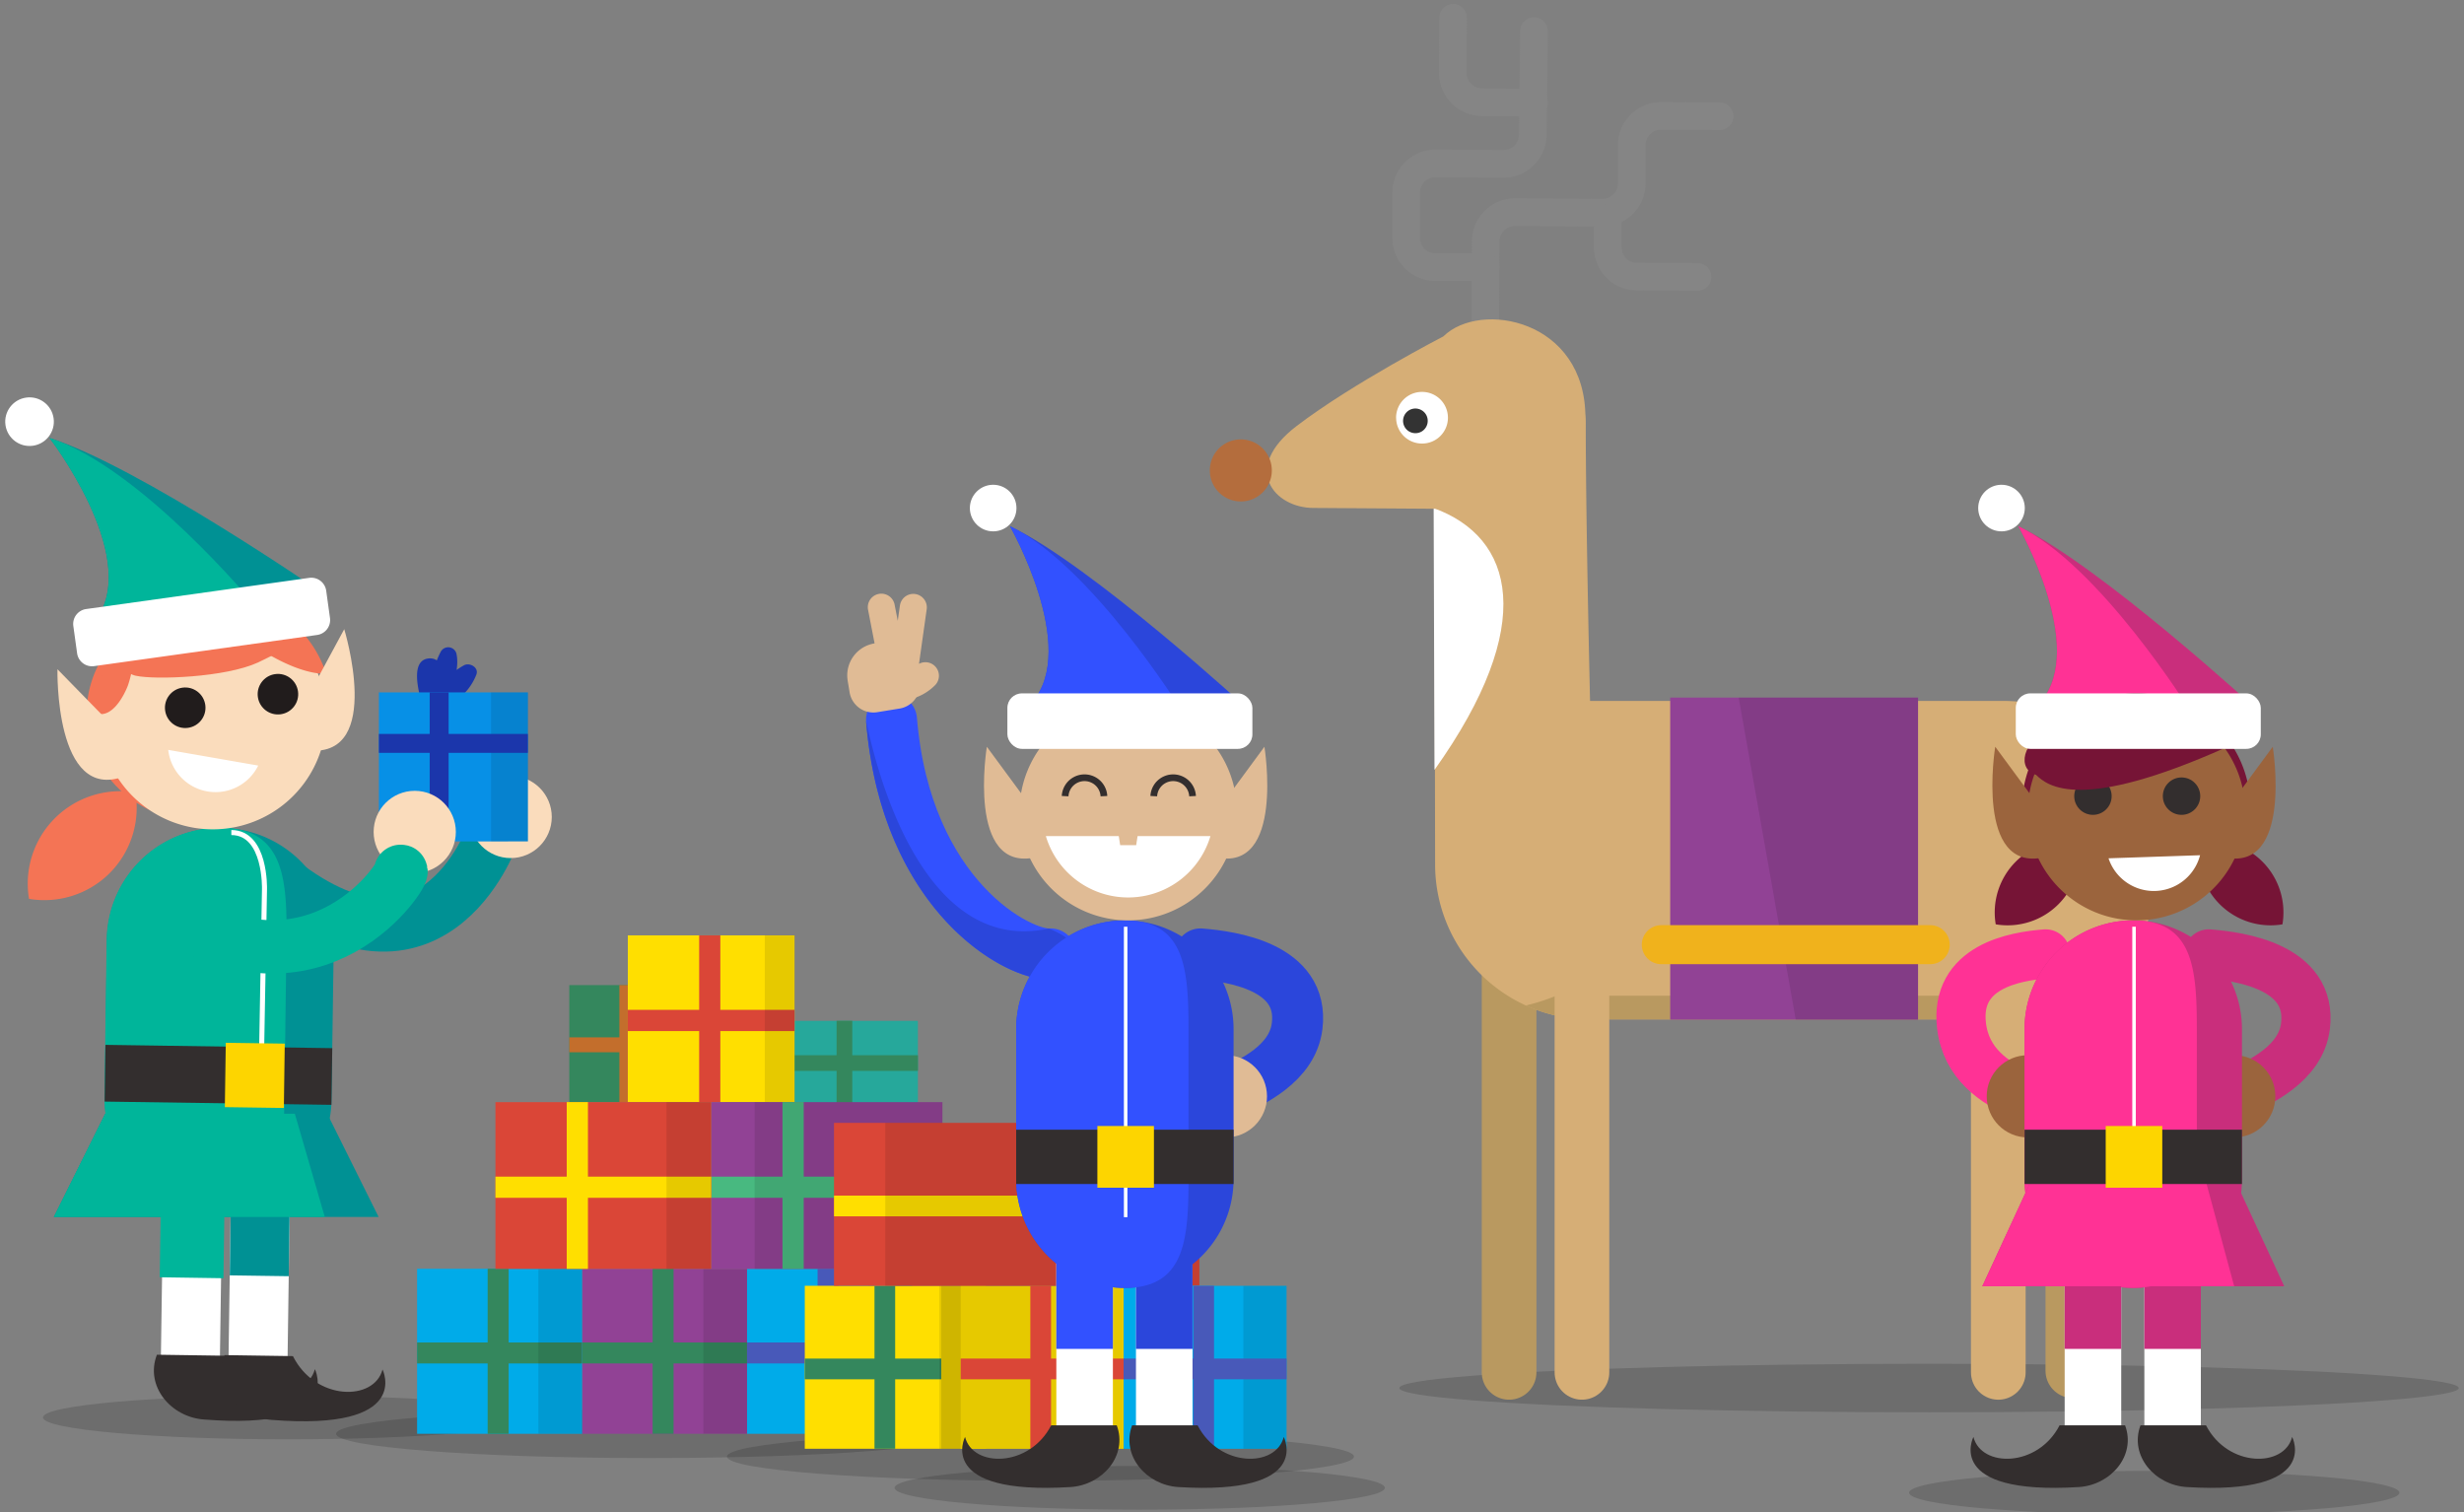 <svg xmlns="http://www.w3.org/2000/svg" xmlns:xlink="http://www.w3.org/1999/xlink" width="440" height="270" viewBox="0 0 440 270"><rect x="0" y="0" width="440" height="270" fill="#808080" stroke="none"/><defs><style>.cls-1{opacity:.15}.cls-2{fill:#26a89b}.cls-3{fill:#34875d}.cls-11,.cls-14,.cls-15,.cls-17,.cls-22,.cls-26,.cls-30,.cls-31,.cls-4,.cls-40,.cls-43,.cls-44,.cls-46,.cls-9{fill:none}.cls-4{stroke:#b99960}.cls-11,.cls-14,.cls-15,.cls-17,.cls-26,.cls-31,.cls-4,.cls-40,.cls-43,.cls-44,.cls-9{stroke-linecap:round}.cls-11,.cls-14,.cls-4,.cls-9{stroke-linejoin:round}.cls-14,.cls-4{stroke-width:9.76px}.cls-5{fill:#d6ae76}.cls-6{fill:#b99960}.cls-7{fill:#914295}.cls-8{opacity:.1}.cls-9{stroke:#f0b21c;stroke-width:6.97px}.cls-10{fill:#fff}.cls-11{stroke:#858585;stroke-width:4.94px}.cls-12{fill:#333}.cls-13{fill:#b46d3d}.cls-14{stroke:#d6ae76}.cls-15{stroke:#c92e7c}.cls-15,.cls-17,.cls-22,.cls-26,.cls-30,.cls-31,.cls-40,.cls-43,.cls-44,.cls-46{stroke-miterlimit:10}.cls-15,.cls-17{stroke-width:8.78px}.cls-16{fill:#9b643d}.cls-17{stroke:#ff3295}.cls-18{fill:#c92e7c}.cls-19{fill:#332e2e}.cls-20{fill:#ff3295}.cls-21{fill:#761436}.cls-22,.cls-30{stroke:#fff}.cls-22{stroke-width:.63px}.cls-23{fill:#fdd500}.cls-24{fill:#009194}.cls-25{fill:#00b59a}.cls-26{stroke:#009194}.cls-26,.cls-31{stroke-width:9.53px}.cls-27{fill:#1b36ab}.cls-28{fill:#fadcbc}.cls-29{fill:#0790e6}.cls-30{stroke-width:.9px}.cls-31{stroke:#00b59a}.cls-32{fill:#f47455}.cls-33{fill:#211c1c}.cls-34{fill:#00abe9}.cls-35{fill:#4859b9}.cls-36{fill:#c36e2c}.cls-37{fill:#ffdf00}.cls-38{fill:#da4637}.cls-39{fill:#48b980}.cls-40{stroke:#3251ff}.cls-40,.cls-44{stroke-width:9.1px}.cls-41{fill:#2b46db}.cls-42{fill:#e0bb95}.cls-43{stroke:#e0bb95;stroke-width:4.83px}.cls-44{stroke:#2b46db}.cls-45{fill:#3251ff}.cls-46{stroke:#332e2e;stroke-width:1.2px}</style><symbol id="New_Symbol_167" data-name="New Symbol 167" viewBox="0 0 438.14 269.73"><ellipse class="cls-1" cx="184.87" cy="259.39" rx="55.98" ry="4.33"/><ellipse class="cls-1" cx="115.07" cy="255.32" rx="55.98" ry="4.33"/><path class="cls-2" d="M140.95 181.58h22.03v22.04h-22.03z"/><path class="cls-3" d="M151.26 187.72v-6.15h-2.8v6.15h-7.51v2.8h7.51v13.09h2.8v-13.09h11.73v-2.8h-11.73z"/><ellipse class="cls-1" cx="343.54" cy="247.15" rx="94.59" ry="4.33"/><path class="cls-4" d="M369.22 159.59v84.47M268.55 159.87v84.48"/><path class="cls-5" d="M282.24 75c0 17.67.77 49.46.77 49.46h73.86a27.66 27.66 0 0 1 27.66 27.66v1.54a27.66 27.66 0 0 1-27.66 27.66H283a27.66 27.66 0 0 1-27.66-27.66l-.12-67.59c.01-17.92 27.02-25.74 27.02-11.07z"/><path class="cls-6" d="M356.87 177.09H283a27.8 27.8 0 0 1-4.95-.45 37.15 37.15 0 0 1-6.52 2.2 27.54 27.54 0 0 0 11.47 2.49h73.86"/><path class="cls-7" d="M297.32 123.86h44.26v57.51h-44.26z"/><path class="cls-8" d="M319.74 181.37h21.84v-57.51h-32.03l10.19 57.51z"/><path class="cls-9" d="M343.75 167.98h-48.02"/><path class="cls-10" d="M255.23 136.77c18.51-26 14.2-41.53-.15-46.74z"/><path class="cls-11" d="M264.29 58l.08-15.62a5.22 5.22 0 0 1 5.23-5.18l15.62.08a5.22 5.22 0 0 0 5.23-5.18v-6.94a5.22 5.22 0 0 1 5.28-5.16l10.41.05"/><path class="cls-11" d="M264.35 47h-9a5.22 5.22 0 0 1-5.18-5.23v-8.1a5.22 5.22 0 0 1 5.23-5.18l12.15.06a5.22 5.22 0 0 0 5.23-5.18L273 4.86"/><path class="cls-11" d="M273 17.65l-9.32-.11a5.22 5.22 0 0 1-5.18-5.23l.05-9.84M286.17 38.25v5.21a5.22 5.22 0 0 0 5.18 5.23l10.85.06"/><path class="cls-5" d="M282.18 74c.09-17.67-18.81-21.12-25.37-14.63 0 0-16.18 8.36-26.2 16S226.69 90 233.6 90l31.47.21c8.24.06 17.06-5.76 17.11-16.21z"/><path class="cls-10" d="M248.38 73.87A4.61 4.61 0 0 0 253 78.5a4.61 4.61 0 0 0 4.63-4.59 4.61 4.61 0 0 0-4.63-4.63 4.61 4.61 0 0 0-4.63 4.58z"/><path class="cls-12" d="M250.74 72.53a2.21 2.21 0 0 0-.84 3 2.21 2.21 0 0 0 3 .84 2.21 2.21 0 0 0 .84-3 2.21 2.21 0 0 0-3-.84z"/><path class="cls-13" d="M220.63 88.84a5.54 5.54 0 0 0 5.55-5.52 5.54 5.54 0 0 0-5.52-5.56 5.53 5.53 0 0 0-5.55 5.52 5.54 5.54 0 0 0 5.52 5.56z"/><path class="cls-14" d="M281.56 159.87v84.48M355.91 168.88v75.47"/><path class="cls-10" d="M367.76 222.6v33.05h10.1V222.6"/><path class="cls-15" d="M393.49 169.63c5.44.44 18.58 2.22 17.27 12.89-.81 6.64-8 10.12-13 12.21"/><circle class="cls-16" cx="398.04" cy="195.06" r="7.34"/><path class="cls-17" d="M364.35 169.63c-5.44.44-16.3 2.22-15 12.89.81 6.64 5.78 10.12 10.72 12.21"/><circle class="cls-16" cx="361.18" cy="195.06" r="7.34"/><path class="cls-10" d="M392.08 222.6v33.05h-10.09V222.6"/><path class="cls-18" d="M392.08 222.6v17.56h-10.09V222.6"/><ellipse class="cls-1" cx="383.76" cy="265.84" rx="43.77" ry="3.9"/><path class="cls-19" d="M381.3 253.81H393c3.9 7.57 14 7.57 15.38 2.07 0 0 5.39 10.43-18.82 8.95-5.73-.36-10.27-5.62-8.26-11.02z"/><path class="cls-18" d="M399.42 209.86a19.41 19.41 0 1 1-38.82 0v-26.8a19.41 19.41 0 1 1 38.82 0z"/><path class="cls-20" d="M391.36 209.86c0 10.72-.63 19.41-11.36 19.41a19.41 19.41 0 0 1-19.41-19.41v-26.8A19.41 19.41 0 0 1 380 163.64c10.72 0 11.36 8.69 11.36 19.41z"/><path class="cls-18" d="M402.3 126.21s-28.26-26-42.82-32.95c0 0 12.36 21.68 4 31.38z"/><path class="cls-20" d="M390.17 126.21s-16.13-26-30.68-32.95c0 0 12.36 21.68 4 31.38z"/><path class="cls-21" d="M366.64 160.77a12.82 12.82 0 0 0 3.58-11.19 12.82 12.82 0 0 0-14.77 14.77 12.82 12.82 0 0 0 11.19-3.58zM395.46 160.77a12.82 12.82 0 0 1-3.58-11.19 12.82 12.82 0 0 1 14.77 14.77 12.82 12.82 0 0 1-11.19-3.58z"/><path class="cls-21" d="M367.34 159.05a8.18 8.18 0 0 1 1.2-1.28c4.1-3.46 9.46-6.45 15.07-5.91a22.76 22.76 0 0 1 12.55 4.76 20.4 20.4 0 1 0-28.83 2.44z"/><path class="cls-16" d="M400 144.23a19.41 19.41 0 0 1-19.41 19.41 19.41 19.41 0 0 1-19.41-19.41 19.41 19.41 0 0 1 19.41-19.41A19.41 19.41 0 0 1 400 144.23z"/><path class="cls-10" d="M375.59 152.56a8.53 8.53 0 0 0 16.35-.55z"/><circle class="cls-19" cx="372.81" cy="141.46" r="3.34"/><path class="cls-21" d="M365.78 129c-5.91 2.7-6.49 7.69-3.13 8.66 2.11 2.06 8 6.71 34-4.93 0 0-9.23-3.87-12.59-4.85z"/><path class="cls-16" d="M382.02 150.21h-2.86l-.63-4.12h4.12l-.63 4.12z"/><circle class="cls-19" cx="388.63" cy="141.46" r="3.34"/><rect class="cls-10" x="359.03" y="123.11" width="43.75" height="9.91" rx="2.59" ry="2.59"/><circle class="cls-10" cx="356.48" cy="90.02" r="4.16"/><path class="cls-18" d="M367.76 222.6v17.56h10.1V222.6"/><path class="cls-19" d="M378.55 253.81h-11.7c-3.9 7.57-14 7.57-15.38 2.07 0 0-5.39 10.43 18.82 8.95 5.71-.36 10.27-5.62 8.26-11.02z"/><path class="cls-22" d="M380.15 164.78v51.86"/><path class="cls-18" d="M406.97 228.98h-53.92l8.52-18.43h36.87l8.53 18.43z"/><path class="cls-20" d="M398.03 228.98h-44.98l8.52-18.43h31.49l4.97 18.43z"/><path class="cls-19" d="M360.6 201.02h38.82v9.7H360.6z"/><path class="cls-16" d="M361.79 141.37l-6.43-8.73s-3.67 22.5 8.72 19.74zM398.5 141.37l6.42-8.73s3.67 22.5-8.71 19.74z"/><path class="cls-23" d="M375.09 200.36h10.1v11.02h-10.1z"/><path class="cls-24" d="M66.68 216.6h-58l9.17-18.43h39.66l9.17 18.43z"/><ellipse class="cls-1" cx="50.52" cy="252.4" rx="43.77" ry="3.9"/><path class="cls-10" d="M50.89 208.87l-.49 34.48-10.54-.15.5-34.48M38.82 208.8l-.5 34.48-10.54-.15.5-34.48"/><path class="cls-25" d="M27.59 227.37l.28-19.14 11.37.16-.27 19.15-11.38-.17z"/><path class="cls-19" d="M27.09 241.2l12.21.18c4 8 14.49 8.11 16 2.39 0 0 5.47 11-19.77 9-5.95-.41-10.61-5.97-8.44-11.57z"/><path class="cls-24" d="M50.89 208.87l-.26 18.31-10.53-.15.26-18.31"/><path class="cls-19" d="M39.17 241.27l12.21.18c4 8 14.49 8.11 16 2.39 0 0 5.47 11-19.77 9-5.96-.41-10.61-5.97-8.44-11.57z"/><path class="cls-26" d="M86.94 148.55s-11.13 31.62-40.71 5.7"/><path class="cls-27" d="M77 123c-.21-.86-.8-2.95-.31-3.8l-.9.69c-.51.21-.31-.57-.4.16a4.93 4.93 0 0 0 .27 1.31l.49 2.36a1.51 1.51 0 0 0 2.95-.4 11.63 11.63 0 0 1 1.29-6.27l-2.74-.36c.49 2.17-.71 4.44-.65 6.66a1.51 1.51 0 0 0 2.8.76 9.35 9.35 0 0 1 3.63-3.46L81.24 119a6.57 6.57 0 0 1-2.57 3c-1.62 1-.11 3.64 1.51 2.59a10.05 10.05 0 0 0 3.94-4.8c.53-1.29-1.17-2.26-2.2-1.69a12.37 12.37 0 0 0-4.7 4.54l2.8.76c-.06-2.57 1.13-4.86.54-7.45a1.52 1.52 0 0 0-2.74-.36 14.62 14.62 0 0 0-1.7 7.79l2.95-.4c-.4-1.94-.52-6.46-3.52-6.1s-1.88 5.13-1.43 7 3.36 1.08 2.89-.8z"/><circle class="cls-28" cx="90.26" cy="145.18" r="7.34"/><path class="cls-29" d="M66.73 122.93h26.61v26.61H66.73z"/><path class="cls-8" d="M86.76 122.93h6.58v26.61h-6.58z"/><path class="cls-27" d="M79.18 130.35v-7.42H75.8v7.42h-9.07v3.38h9.07v15.81h3.38v-15.81h14.15v-3.38H79.18z"/><path class="cls-24" d="M58.27 195.68a20.25 20.25 0 1 1-40.5-.58l.4-28a20.25 20.25 0 1 1 40.5.58z"/><path class="cls-25" d="M49.86 195.56c-.16 11.18-1 20.24-12.14 20.08a20.26 20.26 0 0 1-20-20.54l.4-28a20.26 20.26 0 0 1 20.54-20c11.18.16 11.72 9.24 11.56 20.42z"/><path class="cls-25" d="M57.07 216.6H8.68l9.17-18.43h33.87l5.35 18.43z"/><path class="cls-30" d="M45.64 195.09l.66-37s.31-10.13-5.92-10.13"/><path class="cls-19" d="M58.25 196.58l-40.5-.58.15-10.13 40.5.59-.15 10.12z"/><path class="cls-23" d="M49.76 197.14l-10.54-.15.17-11.49 10.53.15-.16 11.49z"/><circle class="cls-28" cx="73.13" cy="147.85" r="7.34"/><path class="cls-31" d="M70.61 154.89c1.27-.6-14.62 25.76-43.24 6.32"/><path class="cls-24" d="M56.91 105.37s-33-22.8-49-27.87c0 0 15.9 20.61 8.71 31.85z"/><path class="cls-25" d="M44.37 107.13S24 82.57 7.91 77.51c0 0 15.9 20.61 8.71 31.85z"/><path class="cls-32" d="M18.64 155.22a16.51 16.51 0 0 0 4.61-14.42 16.51 16.51 0 0 0-19 19 16.51 16.51 0 0 0 14.39-4.58z"/><path class="cls-32" d="M55.61 123.52c1.49 10.69-6.45 20.64-17.74 22.22-11.29 1.58-21.65-5.81-23.15-16.51-1.49-10.69 6.45-20.64 17.74-22.22 11.29-1.58 21.65 5.81 23.15 16.51z"/><path class="cls-28" d="M57.14 124.33a20.26 20.26 0 0 1-17.26 22.86A20.26 20.26 0 0 1 17 129.93a20.26 20.26 0 0 1 17.26-22.86 20.26 20.26 0 0 1 22.86 17.26z"/><path class="cls-32" d="M44.61 110.25c-3.45-.76-11.43-1.22-17.31 1.46l-1.17.25c-5.88 2.68-6.26 7.24-2.81 8 3.45.76 16 .31 21.83-2.37l3.74-1.84c5.88-2.68-.83-4.74-4.27-5.5z"/><path class="cls-32" d="M57.33 119.61h-.23c-5.86 0-14.63-5.88-16.49-8.54a4 4 0 0 1 .34-4.42H41c7.27 0 13.75 5.23 16.33 12.96zM21.93 121.65c1-3 1.31-6-.35-8.53A20.23 20.23 0 0 0 16 126.58c3.51 1.51 5.87-4.73 5.93-4.93z"/><path class="cls-10" d="M29.11 133.2a8.5 8.5 0 0 0 16.07 2.8z"/><circle class="cls-33" cx="48.51" cy="123.39" r="3.62" transform="rotate(-8.1 47.645 121.975)"/><circle class="cls-33" cx="32.14" cy="125.68" r="3.62" transform="rotate(-7.95 32.12 125.651)"/><path class="cls-10" d="M58 109.68a2.69 2.69 0 0 1-2.3 3l-39.86 5.57a2.69 2.69 0 0 1-3-2.3l-.68-4.9a2.69 2.69 0 0 1 2.3-3l39.86-5.57a2.69 2.69 0 0 1 3 2.3z"/><circle class="cls-10" cx="4.34" cy="74.59" r="4.34" transform="rotate(-7.95 4.363 74.557)"/><path class="cls-28" d="M17.23 126.89l-7.9-8.09s-.55 23.78 11.86 19.14zM55.17 121.59l5.37-9.94s7 22.72-6.16 21.66zM44.96 133.55l-2.96.41-1.25-4.17 4.27-.6-.06 4.36z"/><path class="cls-34" d="M132.46 225.86h29.46v29.46h-29.46z"/><path class="cls-35" d="M148.81 239.01v-13.16h-3.74v13.16h-12.61v3.75h12.61v12.56h3.74v-12.56h13.11v-3.75h-13.11z"/><path class="cls-3" d="M100.73 175.2h20.9v20.9h-20.9z"/><path class="cls-36" d="M112.33 184.53v-9.33h-2.66v9.33h-8.94v2.66h8.94v8.91h2.66v-8.91h9.3v-2.66h-9.3z"/><path class="cls-7" d="M103.01 225.86h29.46v29.46h-29.46z"/><path class="cls-3" d="M119.35 239.01v-13.16h-3.74v13.16h-12.6v3.75h12.6v12.56h3.74v-12.56h13.11v-3.75h-13.11z"/><path class="cls-8" d="M128.57 166.86h7.79v29.43h-7.79zM154.13 225.87h7.79v29.43h-7.79zM124.67 225.87h7.79v29.43h-7.79z"/><path class="cls-34" d="M73.55 225.86h29.46v29.46H73.55z"/><path class="cls-3" d="M89.9 239.01v-13.16h-3.75v13.16h-12.6v3.75h12.6v12.56h3.75v-12.56h13.11v-3.75H89.9z"/><path class="cls-8" d="M95.21 225.87H103v29.43h-7.79z"/><path class="cls-37" d="M111.18 166.32h29.77v29.77h-29.77z"/><path class="cls-38" d="M127.7 179.62v-13.3h-3.78v13.3h-12.74v3.79h12.74v12.69h3.78v-12.69h13.25v-3.79H127.7z"/><path class="cls-8" d="M135.64 166.32h5.32v29.77h-5.32z"/><path class="cls-7" d="M126.07 196.1h41.29v29.77h-41.29z"/><path class="cls-39" d="M142.59 209.4v-13.31h-3.79v13.31h-12.73v3.78h12.73v12.69h3.79v-12.69h24.77v-3.78h-24.77z"/><path class="cls-38" d="M87.54 196.1h38.53v29.77H87.54z"/><path class="cls-37" d="M104.06 209.4v-13.31h-3.79v13.31H87.54v3.78h12.73v12.69h3.79v-12.69h22.01v-3.78h-22.01z"/><path class="cls-8" d="M118.09 196.1h7.97v29.77h-7.97zM133.82 196.1h33.54v29.77h-33.54z"/><path class="cls-37" d="M142.78 228.89h32.36v29.1h-32.36z"/><path class="cls-8" d="M167.16 228.89h7.98v29.1h-7.98z"/><path class="cls-3" d="M158.92 241.89v-13h-3.69v13h-12.45v3.7h12.45v12.4h3.69v-12.4h8.24v-3.7h-8.24z"/><path class="cls-37" d="M170.62 228.9h29.1V258h-29.1z"/><path class="cls-8" d="M166.82 228.9h32.89V258h-32.89z"/><path class="cls-38" d="M186.76 241.89v-13h-3.7v13h-12.44v3.7h12.44v12.4h3.7v-12.4h12.95v-3.7h-12.95z"/><path class="cls-38" d="M148 199.8h65.24v29.1H148z"/><path class="cls-37" d="M196.92 212.79v-13h-3.7v13H148v3.7h45.22v12.41h3.7v-12.41h16.33v-3.7h-16.33z"/><path class="cls-8" d="M157.15 199.8h56.1v29.1h-56.1z"/><path class="cls-34" d="M199.71 228.9h29.1V258h-29.1z"/><path class="cls-8" d="M221.1 228.9h7.7V258h-7.7z"/><path class="cls-35" d="M215.86 241.89v-13h-3.7v13h-12.45v3.7h12.45v12.4h3.7v-12.4h12.95v-3.7h-12.95z"/><path class="cls-10" d="M187.7 222.6v33.05h10.1V222.6"/><path class="cls-40" d="M186.68 169.63c-5.44.44-25.81-10.17-28.41-41.82"/><path class="cls-41" d="M186.4 174.19c-8.8 0-29.93-12.89-32.66-46-.21-2.5 6.66 42.55 32.59 36.91 0 0 4.7 1.66 4.91 4.17a4.57 4.57 0 0 1-4.18 4.91z"/><path class="cls-42" d="M159.78 125.81l-4 .65a4.31 4.31 0 0 1-5-3.56l-.34-2.07a5.78 5.78 0 0 1 4.77-6.64l1.08-.18a5.78 5.78 0 0 1 6.64 4.77l.34 2.07a4.31 4.31 0 0 1-3.49 4.96z"/><path class="cls-43" d="M162.16 107.76l-1.4 9.92M156.45 107.72l1.91 9.83M157.69 121.74a6.84 6.84 0 0 0 6.63-1.78"/><path class="cls-44" d="M213.43 169.63c5.44.44 18.58 2.22 17.27 12.89-.81 6.64-8 10.12-13 12.21"/><circle class="cls-42" cx="217.98" cy="195.06" r="7.34"/><path class="cls-10" d="M212.02 222.6v33.05h-10.1V222.6"/><path class="cls-41" d="M212.02 222.6v17.56h-10.1V222.6"/><ellipse class="cls-1" cx="202.59" cy="264.97" rx="43.77" ry="3.9"/><path class="cls-19" d="M201.23 253.81h11.7c3.9 7.57 14 7.57 15.38 2.07 0 0 5.39 10.43-18.82 8.95-5.72-.36-10.26-5.62-8.26-11.02z"/><path class="cls-41" d="M219.35 209.86a19.41 19.41 0 1 1-38.82 0v-26.8a19.41 19.41 0 1 1 38.82 0z"/><path class="cls-45" d="M211.3 209.86c0 10.72-.63 19.41-11.36 19.41a19.41 19.41 0 0 1-19.41-19.41v-26.8a19.41 19.41 0 0 1 19.41-19.41c10.72 0 11.36 8.69 11.36 19.41z"/><path class="cls-41" d="M222.24 126.21s-28.26-26-42.82-32.95c0 0 12.36 21.68 4 31.38z"/><path class="cls-45" d="M210.1 126.21s-16.13-26-30.68-32.95c0 0 12.36 21.68 4 31.38z"/><path class="cls-42" d="M219.94 144.23a19.41 19.41 0 0 1-19.41 19.41 19.41 19.41 0 0 1-19.41-19.41 19.41 19.41 0 0 1 19.41-19.41 19.41 19.41 0 0 1 19.41 19.41z"/><path class="cls-10" d="M185.83 148.59a15.33 15.33 0 0 0 29.39 0z"/><path class="cls-42" d="M201.96 150.21h-2.86l-.63-4.12h4.12l-.63 4.12z"/><path class="cls-46" d="M205.1 141.46a3.47 3.47 0 0 1 6.93 0M189.27 141.46a3.47 3.47 0 0 1 6.93 0"/><rect class="cls-10" x="178.96" y="123.11" width="43.75" height="9.91" rx="2.59" ry="2.59"/><circle class="cls-10" cx="176.42" cy="90.02" r="4.16"/><path class="cls-45" d="M187.7 222.6v17.56h10.1V222.6"/><path class="cls-19" d="M198.49 253.81h-11.71c-3.9 7.57-14 7.57-15.38 2.07 0 0-5.39 10.43 18.82 8.95 5.73-.36 10.27-5.62 8.27-11.02z"/><path class="cls-22" d="M200.08 164.78v51.86"/><path class="cls-19" d="M180.53 201.02h38.82v9.7h-38.82z"/><path class="cls-42" d="M181.72 141.37l-6.43-8.73s-3.67 22.5 8.72 19.74zM218.44 141.37l6.42-8.73s3.67 22.5-8.71 19.74z"/><path class="cls-23" d="M195.03 200.36h10.1v11.02h-10.1z"/></symbol></defs><title>goodbye-elves</title><g id="Layer_28" data-name="Layer 28"><use id="New_Symbol_167-3" data-name="New Symbol 167" width="438.14" height="269.73" transform="translate(.93 .7)" xlink:href="#New_Symbol_167"/></g></svg>